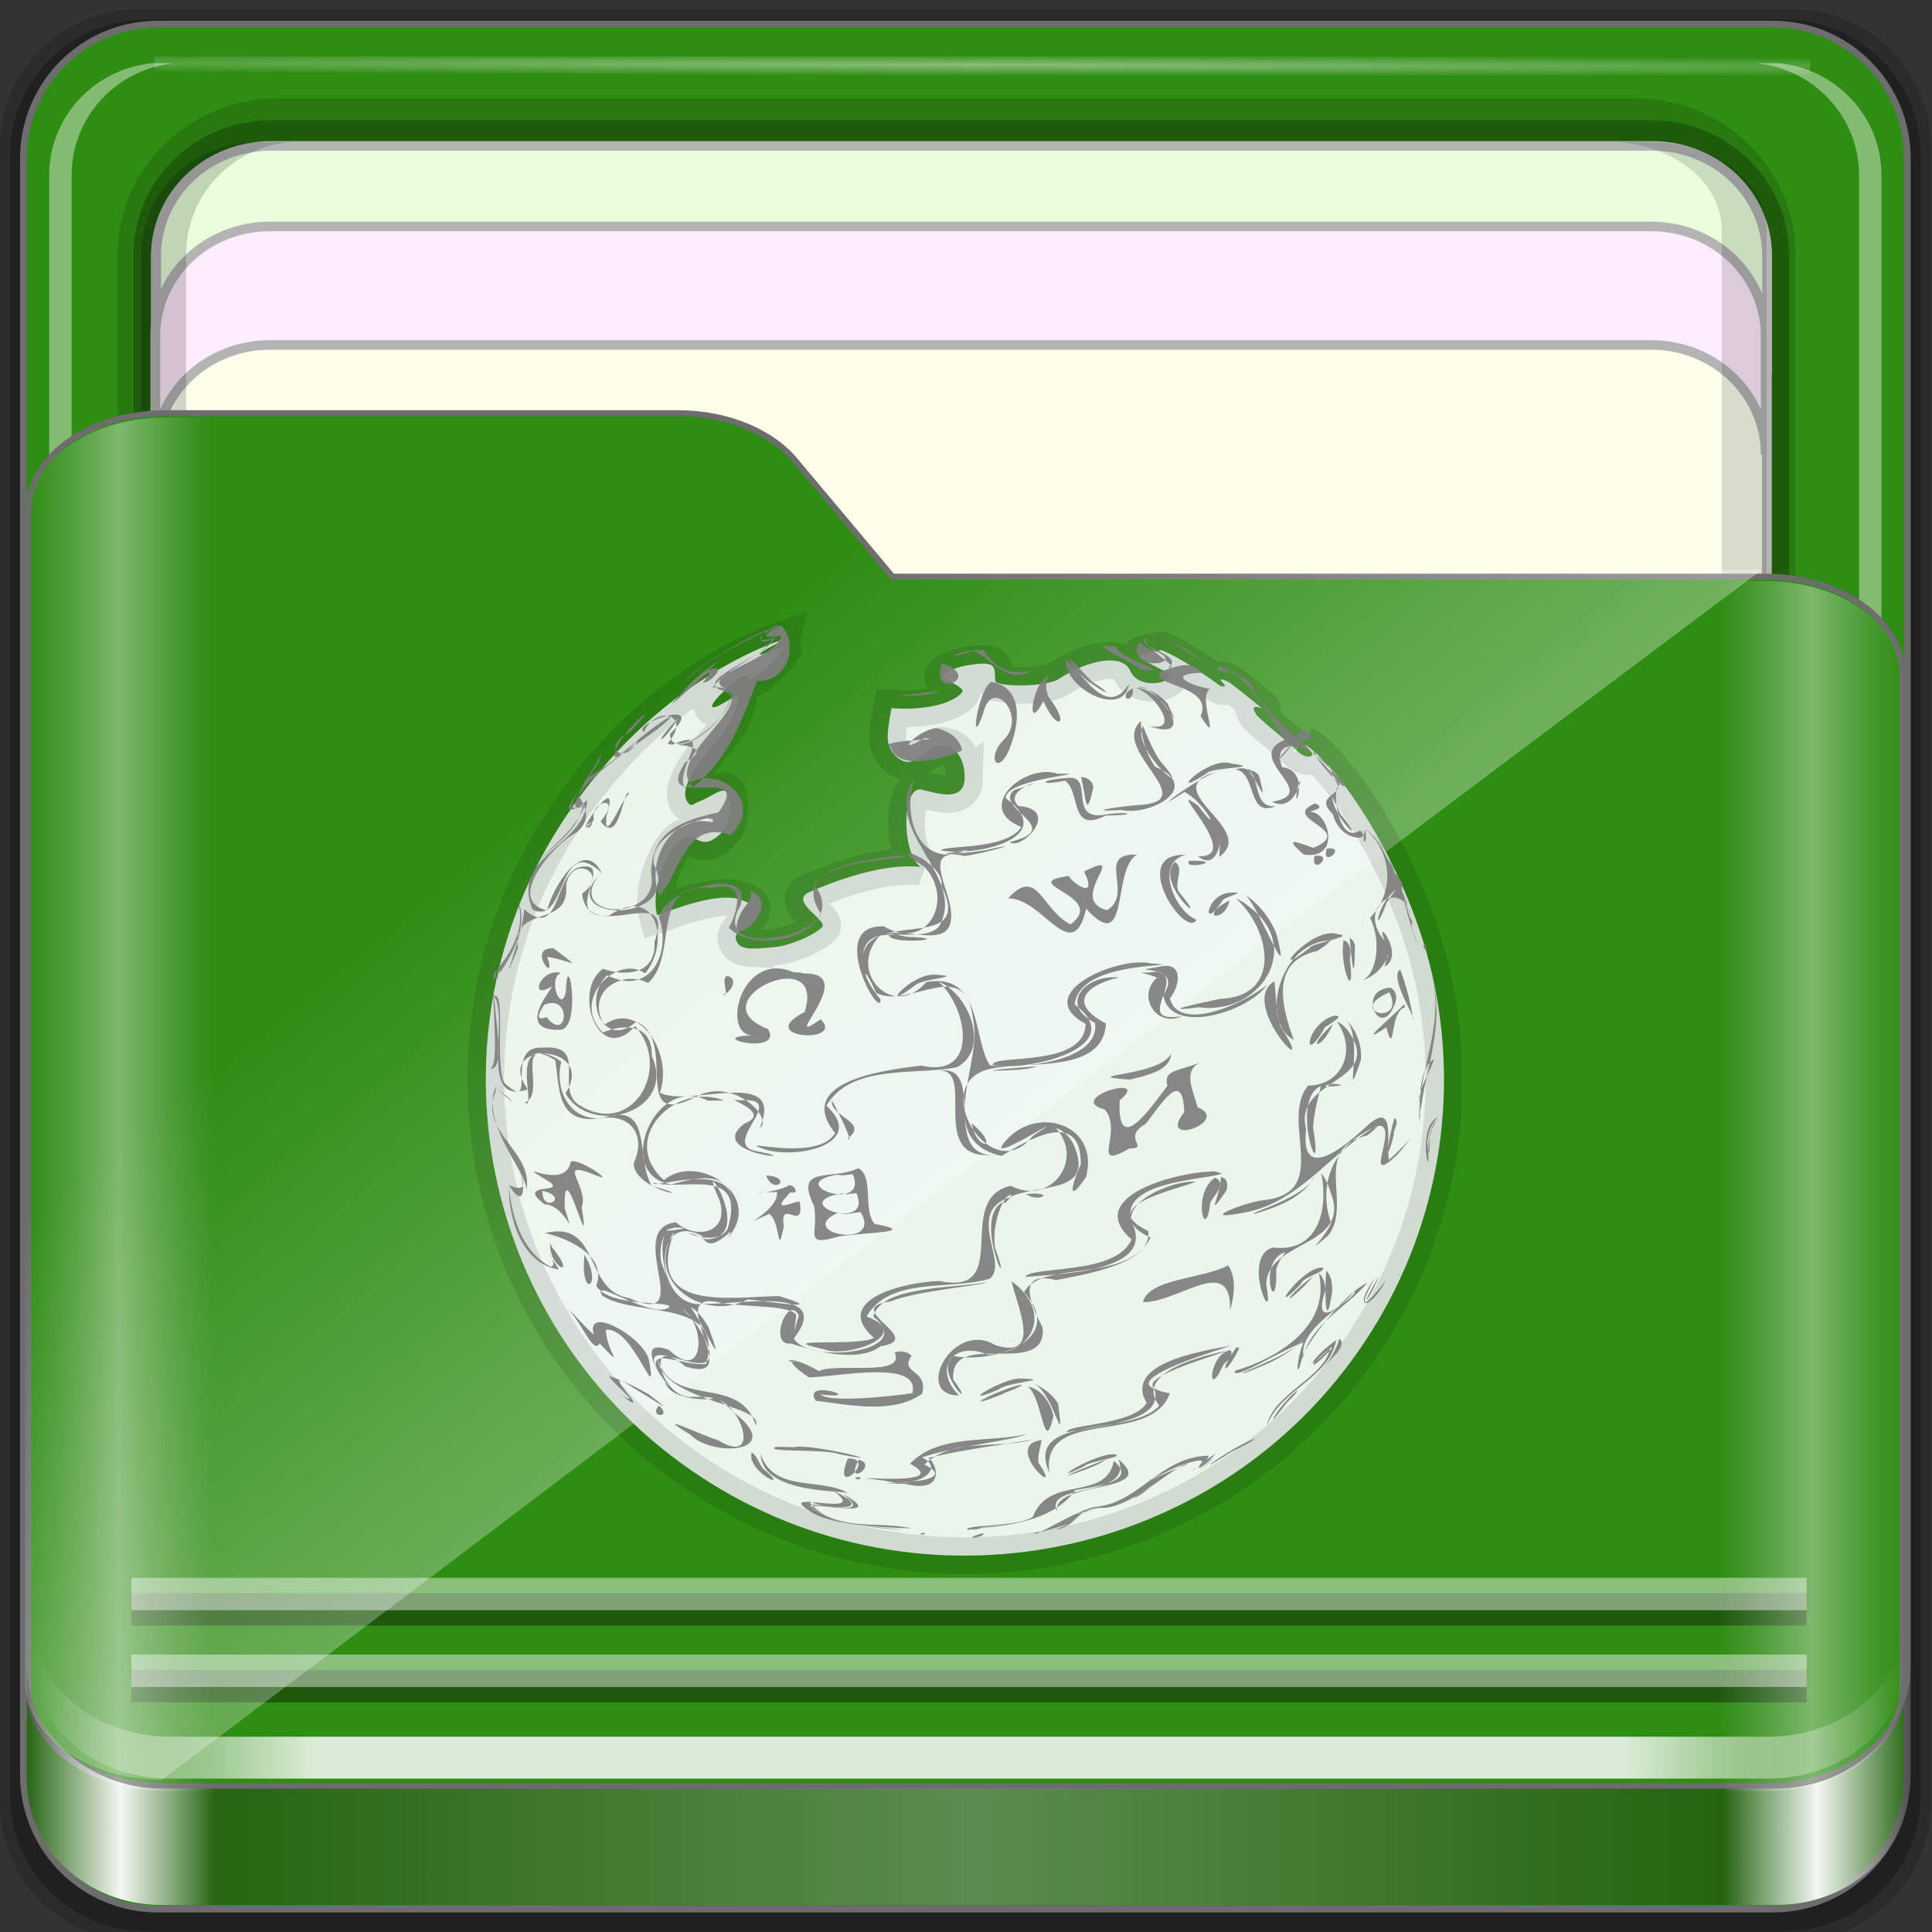 <?xml version="1.0" encoding="UTF-8" standalone="no"?>
<!-- Created with Inkscape (http://www.inkscape.org/) -->

<svg
   xmlns:dc="http://purl.org/dc/elements/1.1/"
   xmlns:cc="http://creativecommons.org/ns#"
   xmlns:rdf="http://www.w3.org/1999/02/22-rdf-syntax-ns#"
   xmlns:svg="http://www.w3.org/2000/svg"
   xmlns="http://www.w3.org/2000/svg"
   xmlns:xlink="http://www.w3.org/1999/xlink"
   xmlns:sodipodi="http://sodipodi.sourceforge.net/DTD/sodipodi-0.dtd"
   xmlns:inkscape="http://www.inkscape.org/namespaces/inkscape"
   width="96px"
   height="96px"
   viewBox="0 0 64 64"
   version="1.1"
   id="SVGRoot"
   sodipodi:docname="folder-wiki.svg"
   inkscape:version="0.92.2 2405546, 2018-03-11">
  <rect x="0" y="0" width="64" height="64" fill="#333333" stroke="none"/>
  <sodipodi:namedview
     id="base"
     pagecolor="#ffffff"
     bordercolor="#666666"
     borderopacity="1.0"
     inkscape:pageopacity="0.0"
     inkscape:pageshadow="2"
     inkscape:zoom="2.758453"
     inkscape:cx="-26.498279"
     inkscape:cy="48"
     inkscape:document-units="px"
     inkscape:current-layer="g6119"
     showgrid="false"
     inkscape:showpageshadow="false"
     inkscape:pagecheckerboard="false"
     units="px"
     inkscape:window-width="1920"
     inkscape:window-height="994"
     inkscape:window-x="0"
     inkscape:window-y="21"
     inkscape:window-maximized="1"
     inkscape:lockguides="true"
     inkscape:grid-bbox="true"
     inkscape:snap-object-midpoints="true"
     inkscape:snap-page="true"
     inkscape:snap-grids="false"
     inkscape:snap-to-guides="false"
     inkscape:snap-global="false" />
  <defs
     id="defs2">
    <radialGradient
       gradientTransform="matrix(-0.007,0.689,-0.603,-0.006,82.605,-15.284)"
       gradientUnits="userSpaceOnUse"
       xlink:href="#linearGradient3414-6-1"
       id="radialGradient3038-0-9"
       fy="103.194"
       fx="74.607"
       r="71.078"
       cy="103.194"
       cx="74.607" />
    <linearGradient
       id="linearGradient3414-6-1">
      <stop
         offset="0"
         style="stop-color:#c8c8c8;stop-opacity:1"
         id="stop3416-8-1" />
      <stop
         offset="1"
         style="stop-color:#5a5a5a;stop-opacity:1"
         id="stop3418-7-9" />
    </linearGradient>
    <linearGradient
       id="linearGradient6139-0">
      <stop
         style="stop-color:#b4b9ba;stop-opacity:1"
         offset="0"
         id="stop6141-2" />
      <stop
         id="stop6151-0"
         offset="0.25"
         style="stop-color:#ffffff;stop-opacity:1;" />
      <stop
         id="stop6147-1"
         offset="0.5"
         style="stop-color:#98a0a2;stop-opacity:1" />
      <stop
         style="stop-color:#fbf9f9;stop-opacity:1;"
         offset="0.75"
         id="stop6149-4" />
      <stop
         style="stop-color:#b4b8ba;stop-opacity:1"
         offset="1"
         id="stop6143-4" />
    </linearGradient>
    <linearGradient
       id="linearGradient3832-0-6-1-1">
      <stop
         id="stop3834-6-3-7-1"
         offset="0"
         style="stop-color:#000000;stop-opacity:1;" />
      <stop
         style="stop-color:#000000;stop-opacity:0.588;"
         offset="0.1"
         id="stop3872-2-4" />
      <stop
         id="stop3844-6-2-7-6"
         offset="0.9"
         style="stop-color:#000000;stop-opacity:0.588;" />
      <stop
         id="stop3836-5-0-2-9"
         offset="1"
         style="stop-color:#000000;stop-opacity:1;" />
    </linearGradient>
    <linearGradient
       id="linearGradient3737">
      <stop
         id="stop3739"
         style="stop-color:#ffffff;stop-opacity:1"
         offset="0" />
      <stop
         id="stop3741"
         style="stop-color:#ffffff;stop-opacity:0"
         offset="1" />
    </linearGradient>
    <clipPath
       clipPathUnits="userSpaceOnUse"
       id="clipPath4156-4-1">
      <path
         style="opacity:0.6;fill:#ffffff;fill-opacity:1;stroke:none"
         d="m 27.046,-55.695 -14.214,13.321 h 0.061 l 15.653,21.771 10.231,-10.546 C 38.562,-32.302 27.468,-54.819 27.046,-55.695 Z M 9.647,-39.383 -5.241,-25.321 15.988,-7.806 26.372,-18.383 Z m 31.491,12.951 -9.741,9.714 8.945,12.458 7.781,-7.555 z m -49.84,4.379 -13.754,12.982 26.283,13.846 0.061,-0.062 -0.123,-0.062 L 13.599,-5.401 -8.702,-22.053 Z m 38.015,7.401 -9.803,9.775 11.579,9.559 7.628,-7.401 -8.669,-11.009 z m 20.187,5.674 -7.383,7.216 6.188,8.542 5.82,-6.137 z m -32.195,6.322 -9.557,9.498 13.662,7.185 7.934,-7.678 z m 23.312,2.374 -7.107,6.938 8.363,6.907 5.361,-5.674 -0.061,-0.092 -0.092,0.123 -6.464,-8.203 z m -8.73,8.542 -7.505,7.339 10.354,5.458 c 1.397,-1.321 5.675,-6.123 5.851,-6.322 z"
         id="path4158-0-8"
         inkscape:connector-curvature="0" />
    </clipPath>
    <radialGradient
       gradientTransform="matrix(-0.007,0.689,-0.603,-0.006,82.605,-15.284)"
       gradientUnits="userSpaceOnUse"
       xlink:href="#linearGradient3414-6-1"
       id="radialGradient3038-0-9-5"
       fy="103.194"
       fx="74.607"
       r="71.078"
       cy="103.194"
       cx="74.607" />
    <linearGradient
       id="linearGradient3298">
      <stop
         id="stop3300"
         offset="0"
         style="stop-color:#ffffff;stop-opacity:0.031" />
      <stop
         style="stop-color:#ffffff;stop-opacity:1;"
         offset="0.05"
         id="stop3302" />
      <stop
         id="stop3304"
         offset="0.1"
         style="stop-color:#ffffff;stop-opacity:0.024" />
      <stop
         style="stop-color:#ffffff;stop-opacity:0.281"
         offset="0.5"
         id="stop3306" />
      <stop
         id="stop3308"
         offset="0.9"
         style="stop-color:#fefefe;stop-opacity:0.016" />
      <stop
         style="stop-color:#ffffff;stop-opacity:1;"
         offset="0.95"
         id="stop3310" />
      <stop
         id="stop3312"
         offset="1"
         style="stop-color:#fdfdfd;stop-opacity:0" />
    </linearGradient>
    <linearGradient
       id="linearGradient4188">
      <stop
         id="stop4190"
         offset="0"
         style="stop-color:#ffffff;stop-opacity:0;" />
      <stop
         style="stop-color:#ffffff;stop-opacity:1;"
         offset="0.15"
         id="stop4198" />
      <stop
         style="stop-color:#ffffff;stop-opacity:1;"
         offset="0.85"
         id="stop4196" />
      <stop
         id="stop4192"
         offset="1"
         style="stop-color:#ffffff;stop-opacity:0;" />
    </linearGradient>
    <linearGradient
       id="linearGradient3832">
      <stop
         id="stop3834"
         offset="0"
         style="stop-color:#d8d8d8;stop-opacity:0;" />
      <stop
         style="stop-color:#ffffff;stop-opacity:1;"
         offset="0.05"
         id="stop3842" />
      <stop
         id="stop3846"
         offset="0.1"
         style="stop-color:#d8d8d8;stop-opacity:0;" />
      <stop
         style="stop-color:#d8d8d8;stop-opacity:0;"
         offset="0.5"
         id="stop3840" />
      <stop
         id="stop3844"
         offset="0.9"
         style="stop-color:#d8d8d8;stop-opacity:0;" />
      <stop
         style="stop-color:#ffffff;stop-opacity:1;"
         offset="0.95"
         id="stop3848" />
      <stop
         id="stop3836"
         offset="1"
         style="stop-color:#d8d8d8;stop-opacity:0;" />
    </linearGradient>
    <linearGradient
       id="linearGradient4012">
      <stop
         id="stop4014"
         offset="0"
         style="stop-color:#9a9a9a;stop-opacity:1;" />
      <stop
         id="stop4016"
         offset="1"
         style="stop-color:#6e6e6e;stop-opacity:1;" />
    </linearGradient>
    <linearGradient
       y2="80.625"
       x2="89.75"
       y1="80.625"
       x1="6.25"
       gradientTransform="matrix(1.115,0,0,1.115,6.597,1043.355)"
       gradientUnits="userSpaceOnUse"
       id="linearGradient3891"
       xlink:href="#linearGradient4188"
       inkscape:collect="always" />
    <linearGradient
       y2="84.063"
       x2="95.496"
       y1="84.063"
       x1="1.121"
       gradientUnits="userSpaceOnUse"
       id="linearGradient3893"
       xlink:href="#linearGradient3298"
       inkscape:collect="always"
       gradientTransform="matrix(0.993,0,0,0.981,12.165,1055.322)" />
    <linearGradient
       inkscape:collect="always"
       xlink:href="#linearGradient3737"
       id="linearGradient3391"
       gradientUnits="userSpaceOnUse"
       x1="44.726"
       y1="59.746"
       x2="22.635"
       y2="34.832"
       gradientTransform="matrix(0.993,0,0,0.981,11.828,1054.893)" />
    <linearGradient
       y2="47.473"
       x2="89.924"
       y1="47.473"
       x1="6.076"
       gradientTransform="matrix(1.115,0,0,1.036,-5.522,2.796)"
       gradientUnits="userSpaceOnUse"
       id="linearGradient3889"
       xlink:href="#linearGradient3832"
       inkscape:collect="always" />
    <radialGradient
       r="36.916"
       fy="-187.511"
       fx="44.659"
       cy="-187.511"
       cx="44.659"
       gradientTransform="matrix(1.699,0.004,-9.9578932e-5,0.014,-31.242,-184.992)"
       gradientUnits="userSpaceOnUse"
       id="radialGradient3885"
       xlink:href="#linearGradient3737"
       inkscape:collect="always" />
  </defs>
  <g
     id="layer1"
     inkscape:groupmode="layer"
     inkscape:label="Layer 1">
    <g
       id="g938"
       transform="matrix(0.984,0,0,0.963,-3.199,-18.562)">
      <g
         id="g1521"
         transform="matrix(0.995,0,0,1,0.645,-1.038)">
        <g
           id="g852">
          <g
             transform="matrix(0.612,0,0,0.622,-69.35,-604.465)"
             id="layer1-6"
             inkscape:label="Livello 1">
            <g
               transform="translate(21.917,-6.744)"
               inkscape:label="Livello 1"
               id="layer1-3">
              <g
                 transform="translate(-0.149,1026.105)"
                 style="display:inline"
                 id="g2574">
                <g
                   id="g1310"
                   transform="translate(95.789,134.294)" />
              </g>
            </g>
          </g>
          <g
             transform="matrix(0.639,0,0,0.65,-1.461,60.579)"
             style="display:inline"
             id="g4616">
            <g
               inkscape:label="Base"
               id="layer1-60"
               transform="matrix(1.065,0,0,1.065,6.38,-1154.695)">
              <g
                 id="g1835"
                 transform="translate(-12.119,-22.917)">
                <path
                   style="display:inline;opacity:0.15;fill:#000000;fill-opacity:1;fill-rule:nonzero;stroke:none;stroke-width:0.987;enable-background:new"
                   d="M 101.261,1049.437 H 18.976 c -3.799,0 -6.857,3.058 -6.857,6.857 v 82.286 c 0,3.799 3.058,6.857 6.857,6.857 h 82.286 c 3.799,0 6.857,-3.058 6.857,-6.857 v -82.286 c 0,-3.799 -3.058,-6.857 -6.857,-6.857 z"
                   id="path3897"
                   inkscape:connector-curvature="0" />
                <path
                   inkscape:connector-curvature="0"
                   id="path3895"
                   d="M 100.833,1049.937 H 19.404 c -3.759,0 -6.786,3.026 -6.786,6.786 v 81.429 c 0,3.759 3.026,6.786 6.786,6.786 h 81.429 c 3.759,0 6.786,-3.026 6.786,-6.786 v -81.429 c 0,-3.759 -3.026,-6.786 -6.786,-6.786 z"
                   style="display:inline;opacity:0.25;fill:#000000;fill-opacity:1;fill-rule:nonzero;stroke:none;stroke-width:0.987;enable-background:new" />
              </g>
            </g>
            <g
               id="layer7"
               inkscape:label="spalla"
               transform="matrix(1.065,0,0,1.065,6.38,-61.914)">
              <path
                 style="display:inline;fill:#2e8d13;fill-opacity:1;fill-rule:nonzero;stroke:#6d6d6d;stroke-width:0.335;stroke-miterlimit:4;stroke-dasharray:none;stroke-opacity:1;enable-background:new"
                 d="M 88.142,1.166 H 7.858 c -3.706,0 -6.69,2.984 -6.69,6.691 v 80.287 c 0,3.707 2.984,6.691 6.69,6.691 h 80.283 c 3.706,0 6.69,-2.984 6.69,-6.691 V 7.856 c 0,-3.707 -2.984,-6.691 -6.69,-6.691 z"
                 id="rect2419-1"
                 inkscape:connector-curvature="0" />
            </g>
            <g
               id="layer6"
               inkscape:label="interno"
               transform="matrix(1.065,0,0,1.065,6.38,-61.914)">
              <g
                 id="g4855"
                 transform="matrix(0,-1.086,1.115,0,-0.948,206.754)"
                 style="enable-background:new">
                <path
                   sodipodi:nodetypes="sssssssss"
                   inkscape:connector-curvature="0"
                   id="path4843"
                   d="m 117.219,6.098 c -3.921,0 -7.125,3.204 -7.125,7.125 v 60.562 c 0,3.921 3.204,7.125 7.125,7.125 h 61.562 c 3.921,0 7.125,-3.204 7.125,-7.125 v -60.562 c 0,-3.921 -3.204,-7.125 -7.125,-7.125 z"
                   style="color:#000000;font-style:normal;font-variant:normal;font-weight:normal;font-stretch:normal;font-size:medium;line-height:normal;font-family:Sans;-inkscape-font-specification:Sans;text-indent:0;text-align:start;text-decoration:none;text-decoration-line:none;letter-spacing:normal;word-spacing:normal;text-transform:none;writing-mode:lr-tb;direction:ltr;baseline-shift:baseline;text-anchor:start;display:inline;overflow:visible;visibility:visible;opacity:0.137;fill:#000000;fill-opacity:1;fill-rule:nonzero;stroke:none;stroke-width:2;marker:none;enable-background:accumulate" />
                <path
                   style="color:#000000;font-style:normal;font-variant:normal;font-weight:normal;font-stretch:normal;font-size:medium;line-height:normal;font-family:Sans;-inkscape-font-specification:Sans;text-indent:0;text-align:start;text-decoration:none;text-decoration-line:none;letter-spacing:normal;word-spacing:normal;text-transform:none;writing-mode:lr-tb;direction:ltr;baseline-shift:baseline;text-anchor:start;display:inline;overflow:visible;visibility:visible;opacity:0.245;fill:#000000;fill-opacity:1;fill-rule:nonzero;stroke:none;stroke-width:2;marker:none;enable-background:accumulate"
                   d="m 117.219,6.813 c -3.379,0 -6.125,2.746 -6.125,6.125 v 61.562 c 0,3.379 2.746,6.125 6.125,6.125 h 61.562 c 3.379,0 6.125,-2.746 6.125,-6.125 v -61.562 c 0,-3.379 -2.746,-6.125 -6.125,-6.125 z"
                   id="path4849"
                   inkscape:connector-curvature="0"
                   sodipodi:nodetypes="sssssssss" />
                <path
                   style="display:inline;fill:#fdffeb;fill-opacity:1;fill-rule:nonzero;stroke:#b4b4b4;stroke-width:0.437;stroke-miterlimit:4;stroke-dasharray:none;stroke-opacity:1"
                   d="m 183.704,12.925 c 0,-2.843 -2.242,-5.119 -5.026,-5.119 h -30.722 c 2.784,0 5.026,2.276 5.026,5.119 v 61.594 c 0,2.843 -2.242,5.119 -5.026,5.119 h 30.722 c 2.784,0 5.026,-2.276 5.026,-5.119 z"
                   id="path4046"
                   inkscape:connector-curvature="0" />
                <path
                   inkscape:connector-curvature="0"
                   id="path4815"
                   d="m 115.708,79.154 v 1 c 0.262,2.594 2.46,4.594 5.125,4.594 h 61.562 c 2.665,0 4.863,-2 5.125,-4.594 v -1 c -0.262,2.594 -2.46,4.594 -5.125,4.594 h -61.562 c -2.665,0 -4.863,-2 -5.125,-4.594 z"
                   style="display:inline;opacity:0.4;fill:#ffffff;fill-opacity:1;fill-rule:nonzero;stroke:none" />
                <path
                   inkscape:connector-curvature="0"
                   id="path4820"
                   d="m 116.688,7.813 c -2.594,0.262 -4.594,2.46 -4.594,5.125 v 0.469 c 0.262,-2.594 2.46,-4.594 5.125,-4.594 h 61.562 c 2.665,0 4.863,2 5.125,4.594 v -0.469 c 0,-2.843 -2.282,-5.125 -5.125,-5.125 h -61.562 c -0.178,0 -0.358,-0.017 -0.531,0 z"
                   style="display:inline;opacity:0.5;fill:#ffffff;fill-opacity:1;fill-rule:nonzero;stroke:none" />
                <path
                   style="display:inline;opacity:0.4;fill:#ffffff;fill-opacity:1;fill-rule:nonzero;stroke:none"
                   d="m 115.708,8.643 v -1 c 0.262,-2.594 2.46,-4.594 5.125,-4.594 h 61.562 c 2.665,0 4.863,2 5.125,4.594 v 1 c -0.262,-2.594 -2.46,-4.594 -5.125,-4.594 h -61.562 c -2.665,0 -4.863,2 -5.125,4.594 z"
                   id="path3896"
                   inkscape:connector-curvature="0" />
                <rect
                   style="opacity:0.426;fill:url(#radialGradient3885);fill-opacity:1;stroke:none"
                   id="rect3902"
                   width="73.831"
                   height="0.907"
                   x="7.743"
                   y="-187.827"
                   transform="rotate(90)" />
                <path
                   inkscape:connector-curvature="0"
                   id="path3899"
                   d="m 183.733,12.934 c 0,-2.843 -2.242,-5.119 -5.026,-5.119 h -5.422 c 2.784,0 5.026,2.276 5.026,5.119 v 61.594 c 0,2.843 -2.242,5.119 -5.026,5.119 h 5.422 c 2.784,0 5.026,-2.276 5.026,-5.119 z"
                   style="display:inline;fill:#e9ffdb;fill-opacity:1;fill-rule:nonzero;stroke:#b4b4b4;stroke-width:0.437;stroke-miterlimit:4;stroke-dasharray:none;stroke-opacity:1" />
                <path
                   style="display:inline;fill:#ffecfe;fill-opacity:1;fill-rule:nonzero;stroke:#b4b4b4;stroke-width:0.437;stroke-miterlimit:4;stroke-dasharray:none;stroke-opacity:1"
                   d="m 180.049,12.896 c 0,-2.842 -2.242,-5.117 -5.026,-5.117 h -5.422 c 2.784,0 5.026,2.275 5.026,5.117 v 61.576 c 0,2.842 -2.242,5.117 -5.026,5.117 h 5.422 c 2.784,0 5.026,-2.275 5.026,-5.117 z"
                   id="path3086"
                   inkscape:connector-curvature="0" />
                <path
                   inkscape:connector-curvature="0"
                   id="path4810"
                   d="m 127.618,73.032 v 1.469 c 0,2.843 1.789,5.125 4.017,5.125 h 48.254 c 2.228,0 4.017,-2.282 4.017,-5.125 v -1.469 c -0.205,2.594 -1.928,4.594 -4.017,4.594 h -48.254 c -2.089,0 -3.812,-2 -4.017,-4.594 z"
                   style="display:inline;opacity:0.138;fill:#000000;fill-opacity:1;fill-rule:nonzero;stroke:none" />
                <path
                   style="display:inline;opacity:0.169;fill:#000000;fill-opacity:1;fill-rule:nonzero;stroke:none"
                   d="m 112.094,13.748 v -1.469 c 0,-2.843 2.282,-5.125 5.125,-5.125 h 61.562 c 2.843,0 5.125,2.282 5.125,5.125 v 1.469 c -0.262,-2.594 -2.46,-4.594 -5.125,-4.594 h -61.562 c -2.665,0 -4.863,2 -5.125,4.594 z"
                   id="path3898"
                   inkscape:connector-curvature="0" />
              </g>
            </g>
            <g
               id="layer5"
               inkscape:label="tasca"
               transform="matrix(1.065,0,0,1.065,6.38,-61.914)">
              <path
                 sodipodi:nodetypes="ssssssccssss"
                 inkscape:connector-curvature="0"
                 id="path4187"
                 d="m 1.411,83.85 c 0,2.7 3.041,4.873 6.818,4.873 H 87.771 c 3.777,0 6.818,-2.173 6.818,-4.873 V 33.495 c 0,-2.7 -3.041,-4.873 -6.818,-4.873 H 44.378 L 39.691,23.038 C 38.539,21.519 36.286,20.5 33.69,20.5 H 8.229 c -3.777,0 -6.818,2.173 -6.818,4.873 z"
                 style="display:inline;fill:#2e8d13;fill-opacity:1;fill-rule:nonzero;stroke:#6d6d6d;stroke-width:0.294;stroke-miterlimit:4;stroke-dasharray:none;stroke-opacity:1;enable-background:new" />
            </g>
            <g
               id="layer3"
               inkscape:label="ombre-luci"
               style="display:inline"
               transform="matrix(1.065,0,0,1.065,6.38,-61.914)">
              <g
                 id="g1041"
                 transform="matrix(1,0,0,0.933,0,6.327)">
                <g
                   id="g913"
                   transform="translate(-11.94,-1049.596)">
                  <path
                     style="display:inline;opacity:0.831;fill:url(#linearGradient3891);fill-opacity:1;fill-rule:nonzero;stroke:none;stroke-width:1.115;enable-background:new"
                     d="m 13.566,1129.008 v 2.23 c 0,3.49 3.056,6.272 6.83,6.272 h 79.447 c 3.774,0 6.83,-2.782 6.83,-6.272 v -2.23 c 0,3.49 -3.056,6.272 -6.83,6.272 H 20.395 c -3.774,0 -6.83,-2.782 -6.83,-6.272 z"
                     id="path4045"
                     inkscape:connector-curvature="0" />
                  <path
                     inkscape:connector-curvature="0"
                     id="path4114"
                     d="m 18.476,1132.583 h 83.286 v 0 0"
                     style="opacity:0.375;fill:none;stroke:#000000;stroke-width:1.727px;stroke-linecap:butt;stroke-linejoin:miter;stroke-opacity:1;enable-background:new" />
                  <path
                     style="opacity:0.435;fill:none;stroke:#ffffff;stroke-width:1.727px;stroke-linecap:butt;stroke-linejoin:miter;stroke-opacity:1;enable-background:new"
                     d="m 18.476,1131.766 h 83.286 v 0 0"
                     id="path4110"
                     inkscape:connector-curvature="0" />
                  <path
                     style="opacity:0.375;fill:none;stroke:#000000;stroke-width:1.727px;stroke-linecap:butt;stroke-linejoin:miter;stroke-opacity:1;enable-background:new"
                     d="m 18.476,1128.496 h 83.286 v 0 0"
                     id="path4116"
                     inkscape:connector-curvature="0" />
                  <path
                     inkscape:connector-curvature="0"
                     id="path4112"
                     d="m 18.476,1127.679 h 83.286 v 0 0"
                     style="opacity:0.435;fill:none;stroke:#ffffff;stroke-width:1.727px;stroke-linecap:butt;stroke-linejoin:miter;stroke-opacity:1;enable-background:new" />
                  <path
                     style="display:inline;opacity:0.3;fill:#000000;fill-opacity:1;fill-rule:nonzero;stroke:none;stroke-width:0.987;enable-background:new"
                     d="m 13.277,1131.369 v 6.238 c 0,3.678 2.994,6.633 6.7,6.633 h 80.281 c 3.706,0 6.7,-2.955 6.7,-6.633 v -6.238 c 0,3.678 -2.994,6.664 -6.7,6.664 H 19.978 c -3.706,0 -6.7,-2.986 -6.7,-6.664 z"
                     id="path3871"
                     inkscape:connector-curvature="0" />
                  <path
                     inkscape:connector-curvature="0"
                     id="path3876"
                     d="m 13.277,1131.369 v 6.238 c 0,3.678 2.994,6.633 6.7,6.633 h 80.281 c 3.706,0 6.7,-2.955 6.7,-6.633 v -6.238 c 0,3.678 -2.994,6.664 -6.7,6.664 H 19.978 c -3.706,0 -6.7,-2.986 -6.7,-6.664 z"
                     style="display:inline;opacity:0.951;fill:url(#linearGradient3893);fill-opacity:1;fill-rule:nonzero;stroke:none;stroke-width:0.987;enable-background:new" />
                  <path
                     sodipodi:nodetypes="sccccssss"
                     inkscape:connector-curvature="0"
                     id="path3355"
                     d="m 13.193,1132.344 c 0,2.895 3.041,5.226 6.818,5.226 49.601,-40.026 39.172,-32.106 79.542,-64.449 H 56.16 l -4.687,-5.988 c -1.152,-1.629 -3.404,-2.722 -6.001,-2.722 H 20.01 c -3.777,0 -6.818,2.331 -6.818,5.226 z"
                     style="display:inline;opacity:0.332;fill:url(#linearGradient3391);fill-opacity:1;fill-rule:nonzero;stroke:none;stroke-width:0.987;enable-background:new" />
                </g>
                <path
                   sodipodi:nodetypes="ssssssccssss"
                   inkscape:connector-curvature="0"
                   id="path3262"
                   d="m 1.411,83.354 c 0,2.895 3.041,5.226 6.818,5.226 H 87.771 c 3.777,0 6.818,-2.331 6.818,-5.226 v -53.998 c 0,-2.895 -3.041,-5.226 -6.818,-5.226 H 44.378 l -4.687,-5.988 c -1.152,-1.629 -3.404,-2.722 -6.001,-2.722 H 8.229 c -3.777,0 -6.818,2.331 -6.818,5.226 z"
                   style="display:inline;opacity:0.381;fill:url(#linearGradient3889);fill-opacity:1;fill-rule:nonzero;stroke:none;stroke-width:0.987;enable-background:new" />
              </g>
            </g>
            <g
               transform="translate(-1.327,-6.496)"
               style="display:inline"
               id="g6119">
              <g
                 id="g919"
                 transform="translate(-0.084)">
                <path
                   d="m 47.636,-5.253 c -0.306,-0.016 -0.825,-0.026 -0.89,-0.58 -0.033,-0.278 1.109,-1.304 0.823,-1.713 -0.071,-0.102 -0.279,-0.212 -0.769,-0.351 -0.584,-0.129 -1.631,-0.045 -3.439,0.607 -0.081,0.029 0.024,-0.01 -0.04,0.013 -0.07,0.025 -0.034,0.01 -0.081,0.027 0.056,-0.019 -0.081,0.034 -0.324,0.121 -0.02,0.01 -0.034,0.018 -0.324,0.108 -0.397,-1.428 0.673,-4.063 1.578,-4.153 0.368,-0.037 0.78,0.477 1.308,0.189 0.951,-0.519 1.049,-1.313 0.917,-2.292 -0.1,-0.746 -0.871,-0.041 -1.389,0.162 -0.563,0.22 -0.574,0.352 -0.728,0.202 -0.469,-0.455 -0.209,-1.485 1.632,-3.519 0.646,-0.714 0.937,-1.73 0.971,-2.077 0.039,-0.399 -1.246,0.718 -1.375,0.445 -0.09,-0.19 1.03,-1.28 1.605,-1.578 0.267,-0.138 0.268,0.157 0.458,0.135 0.248,-0.028 1.801,-1.445 1.699,-1.672 -0.067,-0.148 -1.188,0.499 -1.241,0.337 -0.028,-0.087 1.16,-0.688 1.16,-0.688 0,0 -0.006,-0.03 0,-0.054 -0.467,0.168 -6.614,2.131 -11.448,9.372 -7.736,11.586 -4.537,27.217 7.133,34.897 11.67,7.68 27.418,4.507 35.154,-7.079 3.868,-5.793 5.008,-12.609 3.722,-18.932 -1.287,-6.323 -5.384,-11.999 -6.904,-12.729 0.304,0.297 0.504,0.485 0.418,0.593 -0.05,0.063 -0.421,0.134 -0.769,-0.243 -0.347,-0.377 -1.975,-1.64 -2.171,-1.928 -0.196,-0.289 -0.159,-0.387 -0.054,-0.405 0.105,-0.018 0.279,0.042 0.351,0.081 0.072,0.039 -1.589,-1.289 -1.699,-1.362 -0.11,-0.073 -0.414,-0.196 -0.472,-0.175 -0.102,0.036 0.265,0.289 0.202,0.351 -0.057,0.057 -0.228,0.025 -0.364,-0.094 -0.068,-0.06 -1.884,-1.38 -2.994,-1.807 -0.657,0.099 -1.076,0.162 -1.146,0.297 -0.1,0.193 1.48,0.829 1.564,0.984 0.088,0.163 -0.249,0.402 -0.566,0.445 -0.993,0.135 -1.378,-0.348 -1.497,-0.62 -0.417,-0.958 -2.211,-0.606 -3.789,0.418 -0.681,0.442 -3.346,0.437 -3.371,0.094 -0.048,-0.659 0.196,-1.093 -1.416,-0.823 -1.134,0.19 -1.437,0.593 -1.335,0.674 0.189,0.152 0.963,0.424 1.025,0.674 0.042,0.17 -0.971,1.122 -3.762,0.93 -0.278,1.482 -0.266,1.81 0.013,2.265 0.279,0.455 0.727,0.631 0.984,0.566 0.592,-0.15 1.178,-0.854 1.618,-0.863 0.769,-0.016 1.291,0.725 1.254,1.726 0.003,-0.002 0.01,0.002 0.013,0 -6.87e-4,0.035 -0.011,0.062 -0.013,0.094 -0.002,0.014 0.002,0.027 0,0.04 -0.123,1.107 -1.396,0.695 -2.252,0.485 -1.089,-0.267 -1.097,3.385 -0.067,4.086 -2.014,-0.214 -4.563,0.744 -5.906,1.335 -1.108,0.487 1.047,1.512 0.674,1.861 -0.438,0.41 -1.349,0.8 -2.05,0.971 -0.394,0.096 -1.338,0.164 -1.632,0.148 z"
                   inkscape:connector-curvature="0"
                   id="path9071"
                   style="opacity:0.914;fill:#fbfeff;fill-opacity:1;fill-rule:nonzero;stroke:#000000;stroke-width:1.942;stroke-miterlimit:4;stroke-dasharray:none;stroke-opacity:0.118" />
                <path
                   d="m 49.235,-21.734 c -9.264,3.778 -15.778,12.724 -15.778,23.29 0,13.958 11.393,25.283 25.432,25.283 14.039,0 25.432,-11.325 25.432,-25.283 0,-6.624 -2.572,-12.642 -6.769,-17.152 -0.29,0.299 -0.775,0.262 -1.456,-0.472 -0.511,-0.55 -2.46,-2.156 -1.578,-1.928 0.718,0.185 -1.728,-1.72 -1.91,-1.491 -0.195,0.245 -0.055,0.079 -0.195,0.247 -1.271,-0.82 -2.748,-2.097 -3.612,-1.723 -0.634,0.274 -0.594,0.095 -0.522,0.383 0.072,0.288 0.426,0.986 0.951,1.256 -0.011,9.82e-4 -0.038,0.09 -0.786,-0.024 -0.881,-0.135 -0.512,-1.127 -1.545,-1.113 -0.593,0.008 -1.249,-0.027 -1.712,0.28 -1.476,0.978 -2.554,0.911 -4.061,0.966 -1.151,0.042 -0.009,-0.9 -1.023,-1.047 -0.45,-0.066 -1.419,0.012 -1.885,0.286 -0.366,0.215 -0.515,0.014 -0.286,1.733 -1.09,0.486 -2.494,0.152 -2.764,0.395 -0.23,0.207 -0.51,2.254 0.253,3.284 0.967,1.306 1.922,-0.878 2.835,-0.344 0.275,0.16 0.677,0.656 0.566,0.742 -0.485,0.375 -0.805,-0.024 -2.023,0.27 -0.508,0.122 -2.238,1.11 -3.678,1.037 0.054,-0.079 0.152,-0.054 0.26,-0.41 0.172,-0.566 -0.925,-1.169 -2.515,0.01 -0.121,0.09 0.235,0.496 0.405,0.752 -0.627,0.163 -1.667,0.94 -4.035,0.837 0.143,-1.038 -0.844,-1.986 -1.092,-1.964 -0.349,0.031 -0.714,0.391 -1.105,0.581 0.473,-0.851 0.554,-1.087 0.833,-1.408 0.87,-1.002 1.374,-1.474 1.706,-2.76 0.033,-0.128 0.185,-0.059 -0.39,-0.839 1.089,-1.001 0.688,-0.3 1.151,-0.448 0.461,-0.148 1.435,-1.446 1.242,-1.825 -0.253,-0.497 0.041,-0.574 -0.344,-1.401 z"
                   inkscape:connector-curvature="0"
                   id="path2240"
                   style="fill:none;stroke:none;stroke-width:0.771" />
                <g
                   style="stroke:none"
                   transform="matrix(0.702,0,0,0.702,25.055,-7.25)"
                   id="g1288">
                  <path
                     inkscape:connector-curvature="0"
                     id="path17778"
                     d="m 34.246,-21.53 c -1.242,0.028 -2.299,2.034 -0.315,0.902 -0.775,1.509 -6.117,3.169 -4.177,3.981 2.828,0.444 -3.684,6.04 -3.812,3.31 3.057,-2.878 -3.017,-0.697 -1.963,-0.144 0.975,-2.114 3.681,-1.292 1.79,0.869 2.485,0.936 6.86,-4.63 3.393,-4.219 1.134,-1.51 3.851,-2.445 4.554,-3.715 -1.996,0.474 -0.442,-0.576 0.357,-0.891 z m -10.708,8.664 c -1.024,2.015 -2.919,0.495 -0.603,-0.617 3.114,-3.254 -1.324,0.39 -1.167,1.884 0.754,-0.064 1.237,-0.824 1.77,-1.267 z m 10.792,-8.646 c -1.302,0.555 -1.649,1.121 0.024,0.767 -0.474,1.842 -6.258,2.961 -4.271,3.988 2.414,1.381 -4.664,5.22 -2.407,7.421 2.698,-2.007 3.793,-5.309 4.845,-7.989 2.15,0.155 3.274,-2.664 1.81,-4.187 z m -0.355,0.076 c -2.285,0.682 -6.575,3.528 -6.872,4.055 2.028,-1.75 4.435,-2.983 6.872,-4.055 z m 28.533,0.618 c -2.39,0.315 2.387,2.555 1.006,2.511 1.596,-1.111 -3.817,-1.805 -1.006,-2.511 z m 0.582,2.719 c -1.381,1.117 3.955,1.019 2.882,3.426 1.696,2.619 -0.347,-1.523 0.724,-2.045 -1.641,-0.306 -3.323,-1.155 -0.63,-1.228 -0.858,-1.043 -1.922,-0.411 -2.976,-0.152 z m 0.382,-2.373 c 1.293,0.816 4.739,2.99 1.635,0.914 -0.529,-0.332 -1.074,-0.64 -1.635,-0.914 z m -2.164,0.209 c -1.027,2.527 4.309,1.566 0.775,0.533 -0.271,-0.16 -0.526,-0.341 -0.775,-0.533 z m -2.168,0.315 c -1.995,-0.347 1.991,1.351 2.343,1.778 2.803,0.232 -1.661,-0.708 -1.938,-1.795 z m -9.548,0.262 c -1.949,0.027 -3.606,0.925 -0.723,0.097 1.438,0.645 2.464,2.572 4.328,1.488 -1.941,0.401 -2.902,-0.465 -3.605,-1.585 z m 6.46,0.622 c 0.152,1.456 4.851,3.837 1.722,1.777 -0.592,-0.575 -1.113,-1.219 -1.722,-1.777 z m -0.253,0.142 c -0.146,2.11 4.308,4.492 4.784,1.818 -1.694,2.663 -3.479,-0.784 -4.784,-1.818 z m -9.313,0.129 v 0.093 z m -0.009,0.138 c -1.058,2.897 3.204,1.022 0,0 z m 20.962,0.147 c 2.497,1.127 3.423,3.612 4.929,5.597 -3.407,1.383 2.901,4.051 -1.011,4.69 1.804,0.962 2.412,-2.364 1.996,-1.374 -0.689,3.019 1.162,-0.947 -1.227,-1.232 -1.155,-2.898 3.624,-1.299 3.82,0.759 1.407,1.52 -1.669,1.136 0.002,2.793 0.568,2.192 3.085,2.003 2.035,1.214 -1.618,1.143 -2.227,-3.282 -1.51,-3.434 -1.862,-2.938 -5.569,-4.825 -6.721,-7.665 -0.707,-0.55 -1.503,-0.975 -2.314,-1.348 z m 0.271,0.267 c -0.259,0.494 0.286,0.141 0,0 z m 0.031,0.24 c -0.32,-0.101 -0.05,0.192 0,0 z m -0.32,-0.48 c -0.699,0.615 0.928,0.424 0,0 z m 0.302,0.116 c -0.102,0.733 0.817,0.468 0,0 z m -0.631,0.156 c 0.385,0.2 0.877,0.455 0,0 z M 54.573,-17.789 c -1.286,0.423 -1.865,4.661 -0.462,1.986 1.085,2.397 2.018,1.743 0.418,-0.277 -0.28,-0.53 -0.283,-1.197 0.044,-1.709 z m -4.399,0.524 c -1.007,0.634 -1.672,5.418 -0.615,2.413 0.671,-2.925 3.361,0.166 1.581,1.941 -1.386,1.353 -0.451,2.888 0.463,0.589 0.904,-2.372 0.714,-4.584 -1.429,-4.943 z m 11.05,0.369 c 1.663,-0.154 3.783,4.503 2.248,1.262 -0.577,-0.66 -1.383,-1.116 -2.248,-1.262 z m -0.156,0.107 c 1.243,0.216 3.627,3.435 0.995,2.848 3.846,1.38 0.798,-3.044 -0.995,-2.848 z m -0.191,0.018 c -1.279,0.609 0.014,1.412 0,0 z m -14.582,0.191 c -1.733,0.272 -4.904,0.425 -1.427,0.34 0.487,-0.055 0.97,-0.162 1.427,-0.34 z m 23.726,0.12 c 0.004,0.387 -0.29,-0.12 0,0 z m -27.458,0.418 c -0.145,1.083 -0.032,0.241 0,0 z m -16.493,1.328 c -2.235,1.266 -3.972,3.345 -6.136,4.531 -0.695,0.626 -2.042,3.672 -0.227,1.827 -0.166,3.467 -5.798,4.19 -4.129,8.256 2.623,1.308 1.892,-5.856 5.191,-2.786 -3.84,3.813 6.28,3.977 3.956,-0.639 -0.412,-2.571 5.149,-4.116 4.408,-3.143 -2.928,-0.732 -5.063,2.744 -3.995,5.524 1.5,-1.423 1.904,-5.835 5.379,-4.559 2.893,-2.775 -1.589,-5.705 -3.455,-3.55 -0.821,-1.351 2.421,-4.752 -0.94,-3.269 -1.607,0.045 3.866,-0.286 0.984,1.328 -2.637,3.968 5.333,-0.129 2.498,3.774 -2.545,0.559 -5.128,1.348 -5.07,4.64 0.681,3.737 -6.84,3.423 -3.767,-0.142 -1.411,-2.638 -3.668,1.185 -4.091,2.883 -3.237,-0.682 0.533,-5.064 2.259,-5.885 1.475,-1.339 0.093,-2.502 0.152,-2.801 1.45,-2.36 6.389,-4.884 6.983,-5.989 z m 0.489,0.204 c -2.233,2.311 -1.061,1.868 0,0 z m 34.904,0.209 c -2.412,2.174 4.877,6.114 -0.255,6.333 -1.367,0.095 -4.235,0.546 -1.215,0.367 2.193,0.476 6.195,-1.706 2.541,-3.268 -0.69,-0.994 -1.046,-2.227 -1.072,-3.432 z m 0.156,0.36 c -0.969,1.857 4.23,6.012 1.273,2.611 -0.531,-0.814 -0.91,-1.713 -1.273,-2.611 z m -19.292,0.169 0.053,0.208 z m 0.053,0.209 0.069,0.158 z m 3.679,-0.204 c -1.456,0.111 -3.368,2.232 -0.901,0.744 2.023,0.139 -3.789,0.117 -2.556,0.709 0.713,2.19 5.5,0.252 5.377,0.207 -0.189,-0.942 -1.051,-1.455 -1.92,-1.66 z m 27.645,0.12 c -1.738,1.237 2.055,0.861 0,0 z m 0.693,0.56 c -0.941,1.368 4.753,5.977 1.349,2.381 -0.542,-0.659 -1.751,-1.358 -1.349,-2.381 z m -1.324,0.333 c -1.754,1.698 -1.383,1.772 0,0 z m -52.348,0.951 c -0.181,0.931 -3.792,5.006 -1.204,3.857 -1.043,2.795 -4.19,3.648 -4.763,6.899 0.507,-3.403 4.087,-4.006 4.635,-6.929 -3.16,1.654 1.688,-3.063 1.333,-3.827 z m 47.616,0.711 c -1.814,-0.683 -5.224,2.968 -1.824,0.668 0.625,-0.427 4.255,-0.34 1.824,-0.668 z m 1.173,0.382 c 0.918,1.244 1.529,3.01 0.853,0.507 l -0.239,-0.236 z m -0.92,0.044 c 1.667,0.273 0.835,3.721 3.052,2.768 -2.116,0.269 -0.776,-3.42 -3.052,-2.768 z m -0.951,0.049 c -1.35,0.142 -6.265,3.865 -2.892,1.657 1.479,0.713 2.999,3.643 1.021,1.022 -2.763,-2.035 3.619,4.008 -0.008,3.821 2.061,1.637 1.75,-3.834 1.616,0.043 3.084,-2.189 -5.397,-5.228 0.263,-6.543 z m -12.458,0.284 c -2.461,-0.836 -6.375,2.561 -2.737,4.017 -1.163,1.787 -5.86,1.341 -6.058,1.766 2.644,0.49 8.971,-0.948 4.886,-3.939 -0.074,-1.529 7.24,-1.886 3.909,-1.843 z m -3.617,5.145 c 0.897,0.702 3.952,-2.491 0.648,-2.714 -1.428,-1.431 3.461,-2.33 -0.313,-1.198 -1.63,1.396 4.047,2.873 -0.334,3.912 z m 5.385,-4.892 c 0.399,1.536 0.349,3.387 0.927,0.759 -0.037,-0.456 -0.496,-0.769 -0.927,-0.759 z m -12.574,0.08 c -2.602,4.025 4.164,7.448 1.814,11.249 -1.584,1.407 -5.475,-0.674 -5.702,2.142 0.592,-3.549 8.458,-0.171 5.94,-5.252 0.279,-2.001 -4.859,-3.629 -1.302,-1.47 2.347,2.516 0.203,6.449 -3.043,4.504 -4.422,-0.178 -0.195,7.252 -0.256,5.501 -1.373,-1.586 -1.496,-3.101 -0.33,-0.485 2.484,1.299 6.767,-2.933 7.311,2 0.769,3.352 -3.051,9.085 2.139,10.292 1.956,-1.191 6.039,-3.649 5.983,0.643 -0.742,1.598 -1.02,3.073 0.399,0.932 1.069,-4.075 -3.977,-5.54 -6.267,-2.462 -1.116,1.509 5.906,-3.08 2.246,-0.622 -3.151,4.037 -7.924,-3.908 -3.313,-5.031 2.766,-0.692 8.635,0.431 8.831,-3.447 C 55.933,6.991 57.289,5.595 59.81,5.028 57.466,4.754 55.134,6.939 58.001,8.449 c 0.419,2.91 -5.549,3.49 -7.923,3.198 C 48.788,9.723 49.509,4.589 45.269,5.378 42.773,8.31 39.276,4.58 41.729,1.928 43.418,0.852 47.879,3.589 47.061,-0.478 46.646,-2.376 45.174,-4.783 48.184,-4.135 c 1.529,-0.196 4.98,-1.218 1.58,-0.437 -1.785,0.293 -5.059,0.506 -1.304,-0.015 -3.726,1.577 -5.034,-2.507 -4.079,-5.413 z m 10.672,26.365 c 2.211,2.467 -0.449,5.904 -3.405,4.366 -4.372,1.02 0.254,8.347 -5.385,7.178 -2.952,0.1 -8.109,1.533 -4.93,4.28 -1.061,0.693 -8,-0.055 -3.761,0.868 1.66,0.714 6.932,-1.124 3.205,-2.472 1.745,-3.034 6.311,-1.956 9.279,-2.844 1.514,-1.124 -1.878,-4.988 1.477,-6.127 2.136,-1.097 6.534,-0.157 4.871,-3.965 -0.258,-0.582 -0.746,-1.069 -1.351,-1.284 z m -4.461,2.053 c -4.391,0.24 -0.615,-6.81 -4.327,-6.382 2.752,-0.053 -0.758,6.471 3.668,6.38 l 0.659,0.003 z m 5.256,-28.418 c -1.814,0.073 -2.335,0.627 -0.093,0.191 1.221,0.93 0.299,4.017 3.065,2.625 2.684,-0.018 1.701,-0.376 -0.293,-0.03 -2.562,0.276 -0.514,-3.157 -2.679,-2.785 z m -32.985,1.155 c -0.581,0.494 -1.964,4.056 -1.695,1.675 1.247,-4.019 -3.112,2.739 -0.967,0.331 -0.29,-1.545 2.254,-1.931 0.516,0.096 1.458,1.984 1.739,-2.721 2.146,-2.101 z m 53.023,0.218 c 0.155,1.777 2.841,4.051 0.63,1.334 -0.226,-0.438 -0.38,-0.908 -0.63,-1.334 z m -1.28,0.529 c -2.761,1.169 3.212,1.983 -0.124,3.35 -1.362,-0.475 -2.266,-0.852 -0.741,0.505 2.905,0.456 1.879,-3.353 0.443,-3.207 0.298,-0.135 1.245,-0.296 0.421,-0.648 z M 20.082,-6.703 c -0.052,0.714 -0.91,0.438 0,0 z m 58.301,0.511 c 2.114,1.897 2.204,4.825 0.367,6.733 0.925,1.804 0.463,4.415 -0.671,4.711 2.235,-0.591 2.32,-3.426 1.774,-1.051 1.595,-0.811 -0.846,-3.985 0.007,-1.933 -2.479,-2.859 2.057,-5.144 2.037,-1.019 1.28,3.69 -0.951,-2.112 -0.722,-3.424 -1.053,-1.188 -1.389,-2.99 -2.792,-4.017 z m -0.031,0.08 c -0.299,1.385 0.307,0.985 0,0 z m 0.715,0.333 c 1.348,2.159 0.98,1.365 0,0 z M 75.482,-4.686 c -0.448,1.552 1.624,-0.223 0,0 z m -14.315,0.453 c -3.176,-0.122 -0.179,2.904 -2.246,4.188 -3.143,-0.808 1.881,-4.719 -1.741,-2.922 1.172,2.41 -1.166,0.637 -1.129,0.337 -4.177,0.577 3.023,1.488 0.111,3.653 -2.195,-1.081 -2.481,-4.434 -4.715,-1.956 2.589,-0.101 4.857,5.275 5.89,0.775 3.335,3.656 1.904,-2.947 3.83,-4.075 z m 3.666,0.018 c -4.395,-0.152 0.026,6.429 0.823,4.888 -1.628,-0.632 -3.189,-4.301 -0.823,-4.888 z m -21.78,0.049 C 40.52,-3.768 34.982,-3.262 37.352,0.247 36.298,2.279 29.154,3.322 31.236,-0.352 32.424,-3.475 25.534,-1.713 25.115,0.463 26.073,3.133 24.514,6.495 21.205,4.864 c -1.922,1.812 -0.2,5.664 2.189,3.495 3.247,1.337 -0.53,8.188 4.43,5.702 2.864,-1.646 5.989,1.616 4.9,2.302 1.983,-4.689 -5.426,-1.483 -7.536,-2.654 1.035,-2.954 -1.579,-7.021 -4.21,-5.105 -1.46,-2.605 1.482,-4.179 3.322,-3.161 2.358,-2.121 0.012,-7.641 4.792,-7.159 2.861,-0.7 1.826,1.998 1.301,2.988 2.306,2.376 9.17,0.111 6.4,-3.262 1.654,-1.835 5.235,-1.752 7.043,-2.125 l -0.785,-0.05 z m 31.501,0.031 c -0.284,1.603 1.626,-0.221 0,0 z m 5.585,0.098 c 0.42,1.289 1.034,2.122 0,0 z m -15.022,0.267 c -0.579,0.761 3.068,-0.049 0,0 z m -1.075,0.08 c -1.662,1.592 3.029,5.502 0.262,2.233 -0.353,-0.685 0.468,-1.727 -0.262,-2.233 z m -44.692,0.364 c -2.213,0.143 -1.524,5.704 -4.412,3.208 0.028,1.705 -2.287,7.424 -0.455,2.913 -0.464,-3.38 3.944,-1.353 3.633,-4.767 0.435,-2.324 3.364,-0.893 1.204,0.682 0.46,4.078 7.141,-1.155 5.462,3.632 0.125,2.664 -2.495,2.536 -3.891,2.029 -2.344,1.657 -0.321,7.405 2.427,4.321 2.862,3.137 -0.247,8.569 -4.317,5.885 -1.73,-1.295 0.828,-4.524 -2.647,-4.261 -3.074,-0.203 -0.194,5.209 -2.948,2.606 -0.658,-1.727 0.174,-6.794 -0.734,-6.515 1.215,1.658 -1.243,8.369 2.543,7.049 -2.675,-3.749 5.321,-3.515 2.847,0.302 1.91,3.334 8.421,1.409 6.517,-2.809 0.049,-2.662 -2.438,-2.327 -3.697,-1.773 -2.487,-2.449 1.083,-5.949 3.198,-4.459 1.967,-2.455 0.79,-6.734 -2.743,-4.355 -3.737,0.229 0.444,-4.024 -1.985,-3.688 z m 61.74,1.515 c 0.3,1.564 1.573,4.736 0.444,1.331 L 81.315,-1.147 Z m -0.395,0.222 c -1.427,0.978 -1.818,4.032 -0.687,0.963 0.235,-0.317 0.462,-0.639 0.687,-0.963 z m -12.365,0.222 c -1.984,-0.033 -2.35,3.147 -0.713,0.602 0.084,-0.277 1.965,-0.682 0.713,-0.602 z m 1.057,0.191 c 1.11,1.173 3.511,7.548 2.281,2.848 C 71.196,0.535 70.407,-0.481 69.386,-1.176 Z M 14.382,-0.954 C 15.32,1.421 13.575,3.675 12.666,4.683 c -0.202,2.485 0.46,6.879 -0.278,7.224 1.326,0.165 0.108,-4.905 0.26,-6.707 0.84,-0.818 2.925,-4.058 1.734,-6.155 z m 54.245,0.013 c 2.583,2.284 3.592,7.395 -1.189,7.583 -1.397,0.286 -4.969,1.06 -1.585,0.629 4.511,0.627 7.931,-4.446 3.809,-7.555 l -0.49,-0.374 z m -0.475,0.16 c -2.467,1.271 -0.386,1.781 0,0 z M 42.47,1.734 c -0.295,0.927 5.508,0.354 1.347,0.226 C 43.371,1.873 42.927,1.758 42.47,1.734 Z m 33.78,0.013 C 74.303,1.144 70.766,5.533 74.208,2.782 74.452,2.381 77.873,1.913 76.251,1.747 Z m 0.964,0.284 c 0.185,2.151 0.365,3.609 0.397,0.578 L 77.486,2.265 Z M 76.757,2.205 c -0.356,1.934 0.91,4.975 0.473,1.465 0.089,-0.511 0.121,-1.227 -0.473,-1.465 z m -0.982,0.031 c -3.762,0.059 -5.432,6.05 -2.777,7.495 -0.935,-2.548 -1.794,-5.922 1.773,-6.703 l 0.605,-0.402 z m 7.131,0.289 c -0.409,0.317 0.312,0.595 0,0 z m -65.735,0.302 c -2.125,-0.094 0.341,2.884 -0.489,0.64 1.93,0.312 2.773,1.124 0.489,-0.64 z m 45.115,1.151 c -2.412,-0.647 -9.264,2.255 -4.987,4.54 -0.06,3.352 -6.968,2.254 -7.021,3.1 2.716,0.537 10.466,-1.362 6.192,-4.558 0.312,-2.77 5.532,-2.848 6.684,-3.004 L 62.623,3.988 Z m -49.251,0.142 c -0.57,1.445 0.1,1.33 0,0 z m 49.913,0.08 C 59.609,4.758 64.93,3.81 63.153,6.335 63.644,9.471 69.58,7.635 70.968,5.591 69.221,7.01 64.348,9.22 63.65,6.602 64.373,5.755 64.751,3.817 62.948,4.2 Z M 81.027,4.418 C 80.134,5.016 82.313,8.213 82.019,8.281 81.828,6.968 81.493,5.661 81.027,4.418 Z m -18.283,0.164 c -1.836,0.216 -1.576,-0.145 -0.058,0.457 -1.583,1.389 -0.023,3.803 1.862,2.907 -3.717,0.596 0.313,-2.809 -1.804,-3.363 z m -27.52,0.031 c -3.94,-1.667 -5.509,4.881 -2.958,4.779 -4.091,0.062 2.287,1.603 1.08,-0.477 -5.509,-2.109 4.485,-6.631 2.755,-1.284 -3.931,1.999 3.121,2.438 1.217,0.546 -3.428,2.388 3.08,-3.543 -1.258,-3.449 -0.266,-0.098 -0.558,-0.071 -0.836,-0.114 z M 17.709,4.68 C 16.164,4.283 15.224,6.888 17.091,5.657 16.528,6.545 14.503,9.096 17.731,8.966 19.297,8.69 18.224,2.485 18.099,6.045 17.806,7.86 16.666,5.189 17.709,4.68 Z m 28.209,0.138 c -1.823,-0.124 -4.459,3.069 -1.404,0.74 0.695,-0.469 3.777,-0.614 1.404,-0.74 z m -15.657,0.089 c -0.545,0.21 0.267,1.651 -0.348,1.416 0.608,-0.098 1.262,-1.221 0.348,-1.416 z M 83.426,5.013 C 84.425,8.808 82.15,12.56 82.492,15.928 82.643,12.51 84.513,8.829 83.426,5.013 Z M 71.537,5.306 c -2.862,1.715 3.625,8.254 0.444,3.389 -0.336,-1.099 -0.312,-2.259 -0.444,-3.389 z m -25.316,0.049 c 2.181,1.938 3.097,7.334 -1.334,6.311 -2.876,0.351 -9.595,1.217 -6.482,5.093 -1.142,1.942 -5.931,0.794 -5.95,0.96 2.256,1.273 8.618,0.026 5.291,-3.027 1.889,-3.205 6.754,-2.253 9.875,-2.909 2.565,-1.462 0.777,-5.614 -1.4,-6.428 z m 37.304,0.049 -0.013,0.124 z M 80.294,5.795 C 77.594,5.951 79.64,10.059 80.685,6.833 80.799,6.455 80.669,5.982 80.294,5.795 Z m -0.089,0.347 c 1.308,2.616 -3.426,1.504 0,0 z m 3.35,0.826 c 0.083,1.25 0.156,1.63 0,0 z m -2.222,0.08 c -0.713,0.766 -3.884,3.394 -1.36,1.741 0.7,2.442 0.217,-1.256 1.415,-1.505 z m -64.859,0.031 c 2.116,-0.867 1.732,2.953 0.162,0.93 -1.034,0.421 -0.395,-0.617 -0.162,-0.93 z m 59.603,0.822 c -2.125,0.521 -2.533,3.965 -0.793,1.011 -0.161,-0.142 1.805,-1.015 0.793,-1.011 z m 0.773,0.253 c 1.586,1.218 -0.233,7.317 1.213,3.081 0.088,-1.135 -0.342,-2.33 -1.213,-3.081 z m -0.618,0.173 c 1.558,2.147 0.451,4.829 -2.155,4.85 -2.207,2.675 1.925,8.152 -3.458,8.646 -1.723,0.278 -4.936,1.64 -1.319,0.918 4.132,-0.747 6.488,-4.536 9.911,-6.498 2.02,-0.501 -1.309,4.95 1.643,2.092 1.953,-2.411 0.887,-0.931 -0.68,0.443 -0.227,-1.228 0.573,-4.691 -1.769,-2.455 -1.474,1.368 -4.969,4.323 -4.478,0.128 -0.999,-3.907 6.014,-3.421 3.158,-7.417 L 76.717,8.626 76.233,8.328 Z m -0.267,0.204 c -2.218,1.972 -0.918,2.05 -0.023,0.047 z m 7.842,0.711 c 0.118,0.46 0.392,1.531 0,0 z m -67.721,1.471 c -1.859,0.149 -0.222,4.335 -1.083,3.747 1.676,-0.629 -0.913,-5.147 2.291,-3.2 0.339,2.07 0.084,4.776 3.223,4.408 2.391,-0.482 3.699,1.167 2.698,3.361 -0.014,2.12 5.505,2.823 1.359,1.713 -1.279,-2.14 0.194,-6.526 -3.833,-5.085 -2.678,0.113 -3.469,-2.561 -2.991,-4.275 -0.467,-0.395 -1.067,-0.591 -1.664,-0.669 z m 47.647,0.062 c -0.793,1.732 -7.449,1.61 -3.095,1.955 1.031,-0.289 3.072,-0.608 3.095,-1.955 z M 83.586,11.175 c -1.784,0.921 -0.774,7.074 -1.128,2.834 0.2,-1.009 0.804,-1.868 1.128,-2.834 z m -17.661,0.258 c -1.626,0.676 -2.81,0.544 -2.457,1.765 -1.204,1.552 -3.825,5.496 -3.6,1.085 2.544,-2.091 -4.253,-0.137 -1.106,0.703 1.398,1.761 -1.226,4.676 1.85,2.932 1.574,-0.019 -0.653,-0.768 1.211,-1.857 1.03,-1.224 2.815,-4.382 2.913,-0.883 -2.135,2.717 3.601,0.684 1.006,-0.374 -0.288,-1.121 -1.168,-2.733 0.183,-3.371 z m -12.321,0.293 c -1.857,0.12 -5.545,0.461 -1.567,0.268 0.525,-0.053 1.069,-0.072 1.567,-0.268 z m 22.362,1.315 c -2.051,0.361 2.034,0.147 0,0 z m -63.135,0.156 c -1.312,2.931 2.708,6.848 2.245,8.03 0.768,-3.061 -3.599,-4.431 -2.286,-7.59 0.014,-0.147 0.027,-0.293 0.041,-0.44 z m 62.216,0.018 c -2.472,1.013 0.301,8.489 -0.591,3.152 0.045,-1.074 0.334,-2.115 0.591,-3.152 z m -62.025,0.267 c 0.828,0.88 1.818,1.469 0,0 z m 18.141,0.809 c -1.529,-0.278 2.703,0.854 0.393,1.752 -3.059,2.333 5.183,2.88 0.999,2.098 -3.082,-0.496 2.661,-4.179 -1.393,-3.85 z m 6.998,0.009 c 0.53,0.942 1.706,3.352 1.183,2.856 1.692,-1.206 -1.366,-1.644 -1.183,-2.856 z m -9.37,0.004 c -4.093,-2.026 -7.129,5.75 -2.689,6.321 1.67,-0.514 4.551,-1.161 4.564,1.512 0.115,-3.447 -6.317,-1.065 -5.932,-1.626 2.405,0.607 6.988,-1.303 5.563,3.463 -0.959,1.734 -4.913,-0.605 -1.611,0.792 3.954,-0.105 -0.954,-7.193 0.976,-3.012 0.854,2.512 -1.705,3.112 -3.272,1.726 -4.027,0.492 1.766,8.05 -3.529,5.717 -3.482,-0.568 -2.101,-5.944 -6.368,-4.894 1.208,0.208 4.819,1.516 3.892,3.956 0.979,1.701 5.836,1.087 5.498,1.64 -1.333,0.93 -5.97,-2.394 -5.041,-0.88 2.566,1.676 9.226,0.134 7.842,5.121 -1.574,0.348 -5.356,-1.825 -3.125,1.394 0.646,1.965 6.223,1.098 2.149,1.104 -2.395,0.358 -3.833,-5.04 -0.584,-2.28 4.798,1.462 -2.063,-6.041 2.723,-4.791 1.979,0.331 5.243,0.152 5.623,0.918 -0.171,1.658 -0.251,1.432 0.199,0.031 -0.827,-1.677 -2.338,2.309 -0.617,2.103 0.456,0.108 4.799,1.726 6.776,0.21 3.614,-0.536 -3.123,-2.883 0.754,-3.377 1.954,-0.821 7.155,-1.24 7.239,-1.439 -2.595,0.456 -7.988,0.268 -8.535,2.585 3.443,2.66 -4.938,3.646 -5.993,1.638 3.175,-4.074 -4.6,-2.473 -6.761,-2.616 -3.745,0.555 -4.134,-7.211 -0.145,-5.101 0.666,1.767 2.851,-1.448 1.924,0.145 2.841,-3.296 -2.4,-6.479 -4.814,-4.357 -3.474,-3.074 0.821,-7.489 4.554,-5.993 -0.419,-0.035 -0.841,0.015 -1.259,-0.011 z m -2.515,9.864 c -2.396,3.714 2.158,6.897 5.538,5.132 1.645,0.138 6.294,0.939 2.348,-0.26 -3.625,0.067 -10.225,1.271 -7.886,-4.871 z m 57.631,-8.611 c -1.796,0.69 -0.413,5.777 -0.841,1.908 0.077,-0.696 0.289,-1.434 0.841,-1.908 z m -3.306,0.062 c -0.453,1.313 -0.782,4.163 -0.049,1.235 -0.086,-0.357 0.469,-0.914 0.049,-1.235 z m 3.159,0.222 c -0.978,0.932 -0.47,4.155 -0.527,1.337 l 0.173,-0.705 z m -35.06,0.173 c 0.392,2.188 2.286,1.927 0,0 z m 30.666,0.204 c -3.234,1.223 -4.644,4.263 -3.554,7.33 -0.592,1.343 -2.281,2.654 -0.211,0.924 1.87,-2.408 -1.334,-6.577 2.941,-7.538 l 0.424,-0.344 z m 2.75,0.729 c -0.622,0.827 -0.681,0.898 0,0 z m -63.664,1.99 c -0.422,2.38 -4.954,-0.592 -1.493,1.563 0.946,0.828 -2.658,-0.046 -0.474,1.625 1.606,0.033 2.353,3.022 1.527,0.295 -0.154,-4.678 2.035,4.631 1.277,-0.058 0.583,-1.615 -2.072,-3.687 0.988,-2.455 1.845,0.807 -1.368,-1.411 -1.825,-0.971 z m 21.704,0.467 c -2.041,0.982 -4.876,-0.279 -3.338,2.853 0.363,2.021 -0.847,3.072 1.736,2.328 1.404,-0.333 6.568,-0.292 2.825,-0.984 -0.911,-1.103 -0.026,-3.528 -1.223,-4.197 z m -25.601,0.244 c 1.177,2.183 -1.245,0.773 -0.777,0.995 1.245,2.076 1.293,-0.071 0.777,-0.995 z m 52.112,0.018 c -2.579,0.074 -9.561,1.891 -5.914,5.104 -1.117,2.729 -7.525,1.97 -8.022,2.835 2.579,-0.247 9.707,-0.346 8.131,-3.958 -1.456,-3.352 5.923,-3.365 6.706,-3.852 l -0.573,-0.162 z m 8.397,0.111 c 0.574,2.743 -0.231,6.029 -3.64,5.603 -2.459,0.689 0.21,6.606 -0.497,2.851 -0.056,-3.425 6.517,-2.826 4.847,-6.997 -0.133,-0.527 -0.37,-1.031 -0.71,-1.457 z m -35.322,0.08 c 1.228,2.982 -5.314,0.755 -1.228,0.041 l 0.49,0.042 z m -6.54,0.093 c 0.549,1.544 2.11,0.139 0,0 z m 41.405,0 c -0.609,1.688 -5.497,2.974 -4.492,2.88 1.682,-0.525 3.634,-1.21 4.492,-2.88 z m -7.104,0.129 c -0.065,1.551 -1.199,3.275 0.388,1.057 0.165,-0.358 0.143,-1.003 -0.388,-1.057 z m -0.44,0.044 c -1.781,1.16 -0.721,5.099 -0.362,1.868 0.243,-0.514 1.315,-1.431 0.362,-1.868 z m -1.471,0.302 c -2.175,-0.172 -7.382,2.463 -3.393,4.203 -1.777,3.548 -8.233,1.649 -9.543,4.119 3.333,3.757 -2.599,5.397 -5.321,4.808 -1.634,1.143 2.033,4.595 -0.019,1.779 -0.324,-3.911 7.045,0.019 6.744,-3.894 -0.795,-1.594 -2.161,-4.383 1.014,-3.602 2.285,-0.447 7.257,-1.241 6.95,-3.701 -4.066,-1.906 2.314,-3.141 3.567,-3.714 z m -38.099,0.302 c -0.441,0.208 -0.568,0.268 0,0 z m -13.698,0.013 c -0.042,2.44 0.998,5.899 3.777,6.295 -1.581,-2.378 0.133,-0.315 -0.631,-0.204 -2.184,-1.138 -2.934,-3.817 -3.147,-6.091 z m 21.007,0.036 c -1.631,0.7 -3.579,0.431 -0.769,0.427 0.081,1.593 -3.631,2.98 -0.599,1.644 0.896,0.637 0.575,3.458 1.101,0.933 -0.356,-2.2 1.565,0.507 1.206,-1.789 0.034,-0.378 -2.593,1.141 -0.695,-0.775 0.843,0.208 0.068,-0.835 -0.244,-0.44 z m -18.465,0.333 c 2.15,0.501 -0.099,1.751 0,0 z m 23.672,0.173 c 1.31,3.001 -5.322,0.8 -1.175,0.031 l 0.493,0.048 z m 12.787,0.062 c 0.964,0.712 2.298,-0.186 0.131,0.001 z m -1.075,0.062 c -0.692,0.034 -0.901,1.416 0,0 z m -0.649,0.551 c -2.434,1.188 1.006,8.044 -0.613,3.412 -0.147,-1.165 0.089,-2.366 0.613,-3.412 z m -10.734,0.764 c 1.688,2.89 -5.1,1.553 -1.68,0.024 0.55,0.253 1.12,-0.019 1.68,-0.024 z m -14.018,1.16 c 2.254,-0.032 -2.238,0.529 0,0 z m -0.715,0.467 c -0.89,1.684 1.28,6.393 -0.321,2.131 -0.113,-0.716 -0.067,-1.495 0.321,-2.131 z m -8.642,0.315 c -0.483,2.139 2.253,3.361 0.071,0.682 l -0.144,-0.335 z m 55.413,1.062 c -2.249,0.664 -0.601,5.483 -0.705,1.308 0.147,-0.477 0.399,-0.916 0.705,-1.308 z M 19.504,25.931 c -0.377,3.401 1.453,2.439 0,0 z m 48.54,0.8 c -1.892,1.023 -5.999,0.988 -6.418,2.765 2.65,0.064 6.696,-3.701 6.565,0.617 0.313,-1.037 0.509,-2.444 -0.147,-3.382 z m 7.131,0.164 c -1.588,-0.091 -4.381,4.093 -1.624,1.226 0.076,-0.525 1.99,-0.909 1.624,-1.226 z m 0.267,0.235 c -0.132,1.528 -0.051,4.925 0.452,1.57 -0.002,-0.541 -0.018,-1.17 -0.452,-1.57 z m -0.551,0.191 c 0.904,3.996 -3.09,6.401 -6.338,7.361 -0.242,0.876 3.958,-1.844 5.174,-2.125 -0.558,1.275 -0.609,3.351 -0.024,0.839 -0.145,-2.213 4.293,-4.303 3.853,-4.714 -1.113,1.353 -3.185,2.846 -2.162,-0.085 -0.04,-0.455 -0.131,-0.96 -0.502,-1.275 z m 4.567,0.173 c -1.578,2.61 -0.974,2.272 0,0 z m -4.981,0.062 c -1.453,0.973 -2.843,2.764 -0.72,0.763 0.239,-0.255 0.48,-0.509 0.72,-0.763 z m 4.652,0.08 c -1.797,2.563 -0.373,2.512 0.823,0.221 -1.337,1.732 -2.398,2.679 -0.823,-0.221 z m -27.409,0.293 c 0.31,1.661 2.436,5.973 -1.235,4.814 -3.169,-1.942 -6.24,3.796 -2.74,3.792 -2.052,-2.089 -0.369,-4.149 2.146,-3.086 3.664,-0.064 4.849,-3.322 1.83,-5.52 z m 26.823,0.12 c -1.969,0.855 -5.204,5.504 -4.864,5.655 0.62,-2.587 3.274,-3.766 4.864,-5.655 z m -60.59,1.697 c 1.204,0.868 2.17,3.802 2.684,2.872 2.078,2.111 0.523,0.651 0.475,-1.031 2.096,-0.291 4.014,6.318 3.221,2.137 -0.674,-1.795 -4.797,-3.996 -4.123,-1.776 -0.814,-0.668 -1.437,-1.54 -2.256,-2.202 z m 9.553,0.133 c 0.995,1.368 2.748,5.404 1.372,1.566 -0.346,-0.601 -0.74,-1.225 -1.372,-1.566 z m -0.631,0.129 c 1.808,1.149 1.726,5.682 -1.005,3.095 -3.65,-1.359 1.786,5.19 -0.704,1.79 -2.22,-3.722 5.123,1.628 3.552,-2.347 -0.431,-0.961 -1.061,-1.833 -1.843,-2.539 z m 46.91,2.23 c -0.788,1.225 -5.58,2.843 -4.468,2.59 1.617,-0.594 3.273,-1.303 4.468,-2.59 z m 2.639,0.031 c -0.443,1.726 -2.26,3.186 -0.148,1.048 0.173,-0.255 0.577,-0.812 0.148,-1.048 z m -0.222,0.093 c -1.741,1.22 -2.73,2.872 -0.486,0.629 -0.323,2.148 -4.285,3.408 -4.751,5.834 1.043,-2.778 4.679,-3.542 5.237,-6.463 z m -7.922,0.413 c -2.235,0.419 -8.147,1.325 -6.377,4.327 -1.038,1.713 -6.056,1.59 -6.033,2.212 2.004,-0.463 7.487,-0.702 6.611,-3.277 -2.241,-0.865 5.142,-3.014 5.8,-3.262 z m 0.382,0.142 c -1.446,2.062 -0.785,2.113 0.211,0.086 l -0.059,-0.091 z m 7.144,0 c -1.992,1.629 -1.56,1.85 0.036,0.094 l 0.031,-0.072 z m -7.575,0.204 c -1.619,0.19 -1.86,3.994 -0.566,1.135 0.236,-0.3 0.814,-0.678 0.566,-1.135 z m -0.378,0.062 c -2.468,0.532 -6.804,1.783 -5.007,4.118 -2.056,2.413 -10.246,0.589 -8.288,5.058 -0.625,-5.029 7.622,-1.942 9.095,-5.985 -4.438,-0.741 3.758,-2.877 4.2,-3.191 z M 42.897,33.306 c 0.842,1.874 -4.349,0.726 -5.713,1.393 -2.053,-1.172 -2.945,-1.012 -0.767,0.472 2.175,-0.029 8.436,-1.393 7.817,1.191 -1.985,0.306 -6.446,0.708 -6.904,0.099 3.597,0.438 -1.473,-1.259 -0.395,0.471 2.634,0.334 5.843,1.02 8.026,-0.521 0.514,-1.875 -1.758,-1.495 -0.792,-2.867 C 43.839,33.202 43.318,33.136 42.897,33.306 Z M 25.009,33.759 c 0.412,3.275 8.052,3.454 7.421,5.04 -1.234,-3.939 -6.294,-1.171 -7.421,-5.04 z m 10.157,0.102 c 1.007,0.123 -0.977,0.181 0,0 z M 21.357,35.07 c 0.224,0.534 2.67,2.434 0.915,1.457 2.938,2.147 -2.385,-2.824 1.044,-0.483 1.487,0.868 3.405,2.216 1.005,0.388 -0.948,-0.535 -1.925,-1.03 -2.964,-1.362 z m 31.075,0.191 c -1.283,-0.107 -5.116,2.268 -1.717,0.837 0.612,-0.583 4.372,-0.745 1.717,-0.837 z m 0.982,0.395 c 1.516,0.717 2.322,5.495 1.807,1.471 -0.441,-0.654 -1.085,-1.16 -1.807,-1.471 z m -0.92,0.062 c -1.682,0.306 -5.123,2.152 -1.562,0.756 0.397,-0.227 1.448,-0.538 1.562,-0.756 z m 0.444,0.142 c 1.14,0.875 1.211,5.377 1.935,2.231 -0.207,-0.971 -0.891,-2.039 -1.935,-2.231 z m 20.354,0.271 c -1.42,1.094 -2.85,3.657 -0.847,0.979 0.299,-0.31 0.66,-0.579 0.847,-0.979 z m -43.555,0.786 c 1.743,0.748 2.95,4.88 -0.159,2.997 -1.303,-0.399 -5.111,-2.251 -2.1,-0.426 1.63,1.703 7.038,1.398 3.523,-1.479 C 30.599,37.624 30.172,37.265 29.737,36.918 Z m -4.616,0.382 c -0.848,0.91 1.075,0.989 0,0 z m 27.773,2.137 c -2.888,0.711 -6.63,-0.054 -8.842,2.248 3.714,1.955 -6.936,0.641 -1.897,1.279 2.515,0.643 4.618,-0.919 2.803,-1.75 2.46,-0.875 6.682,-1.231 7.936,-1.776 z m 17.203,0.36 c -1.265,0.307 -5.413,3.271 -2.333,1.329 0.725,-0.531 1.616,-0.793 2.333,-1.329 z m -4.181,2.399 c 1.009,-0.85 1.588,-1.522 0,0 z M 53.351,39.86 c -2.636,0.728 -6.185,-0.142 -8.21,1.886 3.624,1.781 -6.626,1.256 -1.444,1.459 3.233,0.793 2.296,-1.781 1.712,-1.953 2.618,-0.619 5.288,-0.972 7.942,-1.392 z m 0.631,0.036 c -3.109,0.388 1.891,4.818 -0.248,1.703 -0.058,-0.582 0.154,-1.138 0.248,-1.703 z M 33.931,40.415 c -1.03,0.427 3.769,0.128 4.804,0.555 4.561,0.874 -2.096,-0.854 -3.47,-0.533 l -0.667,-0.017 -0.667,-0.005 z m -1.822,0.413 c -0.429,1.454 3.199,3.138 0.86,1.226 -0.319,-0.378 -0.419,-0.943 -0.86,-1.226 z m 35.002,0.093 c -2,1.244 -1.39,1.609 0,0 z m -34.322,0.049 c 0.113,3.108 6.663,2.696 6.646,2.949 -2.12,-1.246 -5.637,-0.017 -6.646,-2.949 z m 26.649,0 c -1.504,-0.089 -5.501,2.502 -2.166,0.864 0.155,-0.304 3.204,-0.687 2.166,-0.864 z m 7.149,0.111 c -3.571,0.034 -5.199,3.486 -8.428,3.842 -1.453,0.131 -5.001,2.537 -4.672,1.951 1.071,-0.062 3.973,-1.24 1.539,-0.227 1.769,-0.24 1.368,-1.689 3.727,-1.64 2.344,-0.204 5.409,-3.378 6.28,-3.291 -1.431,0.485 -4.935,2.186 -1.717,0.617 0.903,-0.536 4.311,-1.672 1.929,-0.067 0.432,-0.402 1.112,-0.596 1.342,-1.186 z m -27.218,0.204 c -1.312,3.162 2.323,-0.05 0,0 z m 20.416,0.08 c 1.071,2.99 -5.635,1.675 -4.655,3.914 -0.328,-2.384 7.847,-1.307 4.655,-3.914 z m -19.594,0.013 c -1.145,2.137 1.451,0.428 0.072,0.033 z m 18.63,0 c -1.507,0.541 -4.754,1.928 -1.413,0.702 0.482,-0.209 0.987,-0.385 1.413,-0.702 z m 0.604,0.093 c -0.595,3.108 -4.897,1.017 -6.098,4.206 -1.161,0.824 -5.31,0.575 -4.932,0.991 3.057,-0.34 6.392,-0.608 8.126,-2.996 1.011,-0.219 4.899,-0.532 2.903,-2.201 z m -19.5,1.253 c 0.113,0.369 0.865,-0.151 0,0 z m 21.46,0.635 0.707,0.156 z m 0.72,0.169 c -1.267,1.003 -1.76,0.99 0,0 z m -23.792,0.222 c 2.984,2.23 -5.265,-0.457 -1.419,1.744 1.96,0.988 6.794,1.04 7.253,1.059 -2.514,-0.595 -6.019,0.337 -7.712,-2.058 1.087,0.617 5.349,0.863 1.877,-0.745 z m 0.649,0.191 c 3.299,2.436 -4.995,-0.334 -1.537,1.533 -3.465,-1.675 5.894,0.903 1.537,-1.533 z m 19.283,1.12 c -2.574,0.684 -2.021,0.443 0,0 z m -7.029,1.222 c -1.735,0.119 -3.96,0.72 -0.979,0.13 0.326,-0.047 0.653,-0.088 0.979,-0.13 z m -10.783,0.076 c 1.676,0.255 4.843,0.471 1.448,0.142 -0.483,-0.047 -0.966,-0.093 -1.448,-0.142 z m 4.647,0.524 c -0.813,0.179 0.463,0.174 0,0 z m 4.474,0.031 c -1.85,0.539 -0.018,0.379 0.053,0.036 z"
                     style="opacity:0.926;fill:#808080;fill-opacity:1;fill-rule:evenodd;stroke:none;stroke-width:0.114;stroke-linecap:butt;stroke-linejoin:miter;stroke-miterlimit:4;stroke-dasharray:none;stroke-opacity:1" />
                  <path
                     inkscape:connector-curvature="0"
                     id="path15838"
                     d="m 31.994,-1.518 c 2.856,1.185 -2.428,5.18 -0.644,1.577 0.29,-0.459 0.903,-0.989 0.644,-1.577 z"
                     style="fill:#808080;fill-opacity:1;fill-rule:evenodd;stroke:none;stroke-width:0.114;stroke-linecap:butt;stroke-linejoin:miter;stroke-miterlimit:4;stroke-dasharray:none;stroke-opacity:1" />
                  <path
                     inkscape:connector-curvature="0"
                     id="text2537"
                     d="m 28.426,-17.195 c 2.422,-3.067 -4.855,4.268 -1.291,0.454 0.516,-0.783 3.753,-3.129 1.656,-1.351 1.563,-0.747 0.399,0.873 -0.365,0.897 z"
                     style="font-style:normal;font-variant:normal;font-weight:normal;font-stretch:normal;font-size:13.094px;line-height:100%;font-family:'Times New Roman';-inkscape-font-specification:'Times New Roman';text-align:center;writing-mode:lr-tb;text-anchor:middle;fill:#808080;fill-opacity:1;stroke:none;stroke-width:1.099" />
                </g>
              </g>
            </g>
          </g>
        </g>
      </g>
    </g>
  </g>
</svg>
